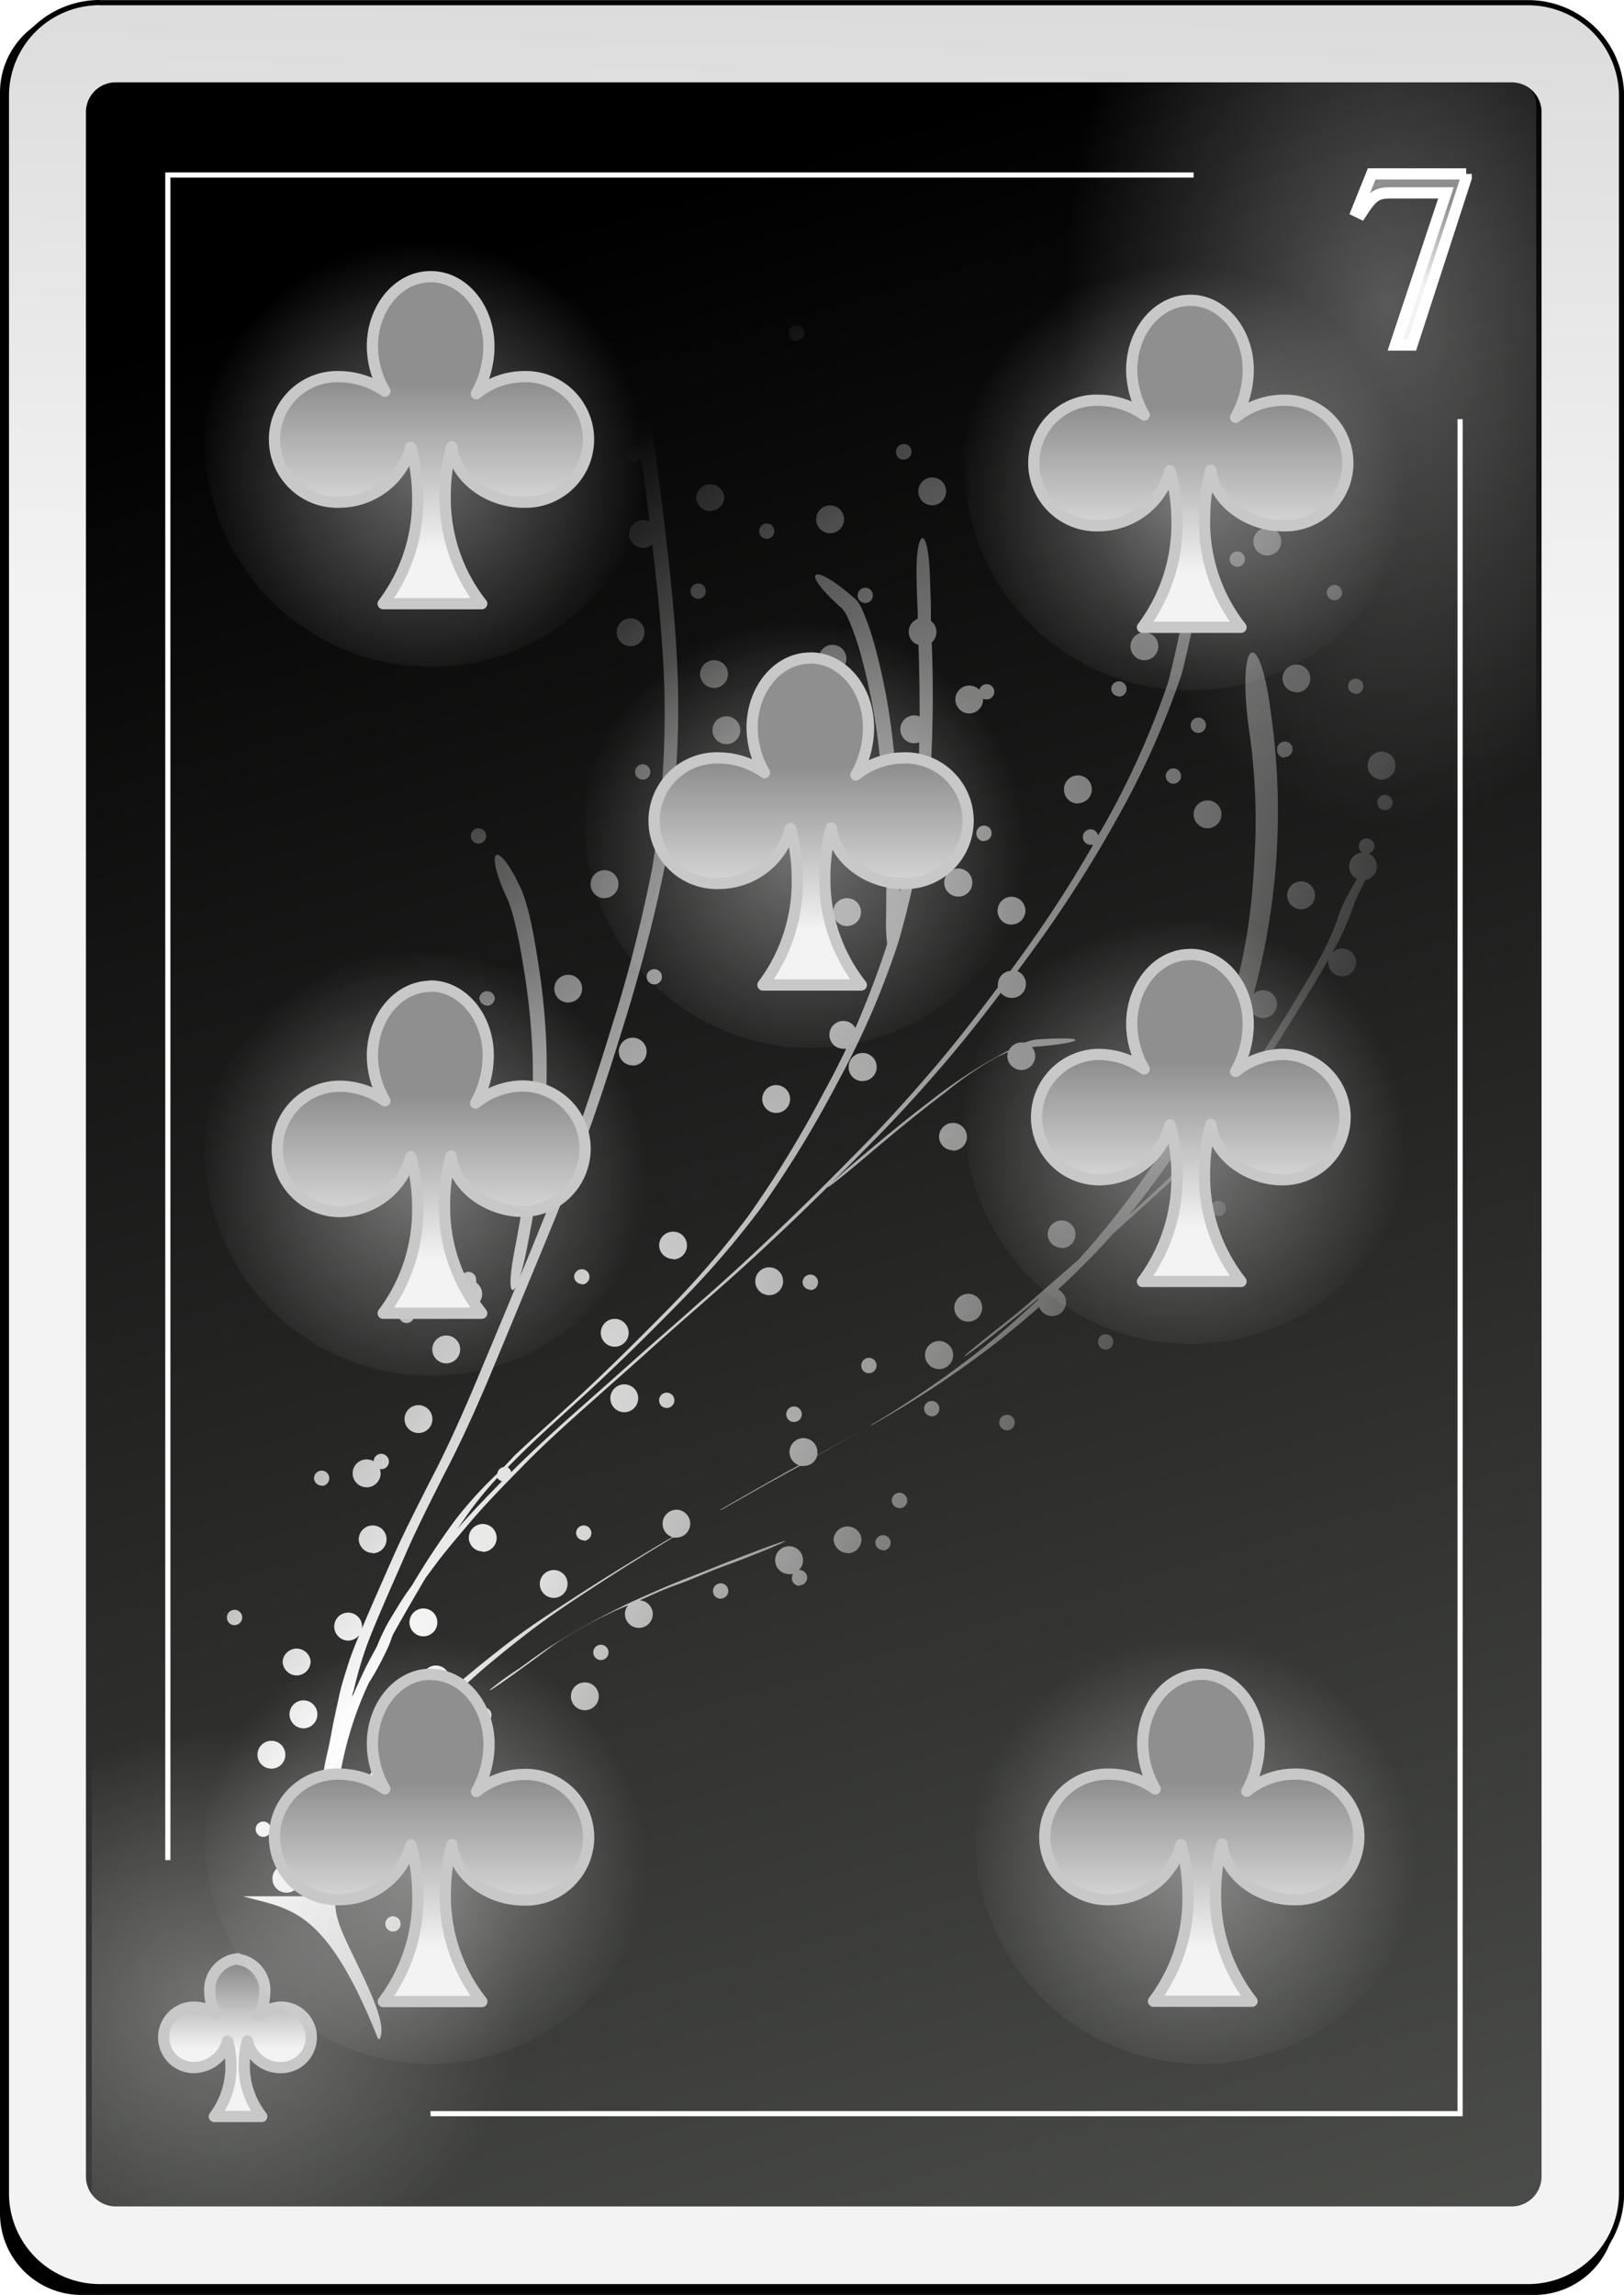<svg id="Capa_1" data-name="Capa 1" xmlns="http://www.w3.org/2000/svg" xmlns:xlink="http://www.w3.org/1999/xlink" viewBox="0 0 144.56 204.29"><defs><style>.cls-1{filter:url(#h);}.cls-2,.cls-3,.cls-4{fill-rule:evenodd;}.cls-3{stroke:#000;fill:url(#Degradado_sin_nombre_195);}.cls-3,.cls-7{stroke-miterlimit:1.85;stroke-width:0.46px;}.cls-4{fill:url(#Degradado_sin_nombre_196);}.cls-10,.cls-12,.cls-14,.cls-16,.cls-18,.cls-20,.cls-22,.cls-5,.cls-6{isolation:isolate;}.cls-5{opacity:0.31;fill:url(#Degradado_sin_nombre_197);}.cls-6{opacity:0.32;fill:url(#Degradado_sin_nombre_198);}.cls-7{fill:none;}.cls-24,.cls-7{stroke:#fff;}.cls-11,.cls-13,.cls-15,.cls-17,.cls-19,.cls-21,.cls-23,.cls-8{stroke:#c8c8c8;stroke-linejoin:round;}.cls-8{fill:url(#Degradado_sin_nombre_199);}.cls-9{fill:url(#Degradado_sin_nombre_200);}.cls-10,.cls-12,.cls-14,.cls-16,.cls-18,.cls-20,.cls-22{opacity:0.4;}.cls-10{fill:url(#Degradado_sin_nombre_201);}.cls-11{fill:url(#Degradado_sin_nombre_202);}.cls-12{fill:url(#Degradado_sin_nombre_203);}.cls-13{fill:url(#Degradado_sin_nombre_204);}.cls-14{fill:url(#Degradado_sin_nombre_205);}.cls-15{fill:url(#Degradado_sin_nombre_206);}.cls-16{fill:url(#Degradado_sin_nombre_207);}.cls-17{fill:url(#Degradado_sin_nombre_208);}.cls-18{fill:url(#Degradado_sin_nombre_209);}.cls-19{fill:url(#Degradado_sin_nombre_210);}.cls-20{fill:url(#Degradado_sin_nombre_211);}.cls-21{fill:url(#Degradado_sin_nombre_212);}.cls-22{fill:url(#Degradado_sin_nombre_213);}.cls-23{fill:url(#Degradado_sin_nombre_214);}.cls-24{stroke-miterlimit:8.2;fill:url(#Degradado_sin_nombre_215);}</style><filter id="h" name="h"><feGaussianBlur stdDeviation="3.76"/></filter><linearGradient id="Degradado_sin_nombre_195" x1="115.23" y1="785" x2="124.71" y2="1299.42" gradientTransform="matrix(0.46, 0, 0, -0.46, 959.37, 1070.86)" gradientUnits="userSpaceOnUse"><stop offset="0" stop-color="#f3f3f3"/><stop offset="1" stop-color="#8f8f8f"/></linearGradient><linearGradient id="Degradado_sin_nombre_196" x1="-261.92" y1="1152.18" x2="-129.66" y2="714.54" gradientTransform="matrix(0.49, 0, 0, -0.48, 1113.57, 1228.96)" gradientUnits="userSpaceOnUse"><stop offset="0"/><stop offset="1" stop-color="#555753"/></linearGradient><radialGradient id="Degradado_sin_nombre_197" cx="124.5" cy="1837.59" r="58.67" gradientTransform="matrix(-0.46, 0, 0, 0.42, 1015.89, 61.66)" gradientUnits="userSpaceOnUse"><stop offset="0" stop-color="#fff"/><stop offset="1" stop-color="#fff" stop-opacity="0"/></radialGradient><radialGradient id="Degradado_sin_nombre_198" cx="219.28" cy="733.49" r="63.15" gradientTransform="matrix(0.46, 0, 0, -0.73, 962.2, 1217.51)" xlink:href="#Degradado_sin_nombre_197"/><linearGradient id="Degradado_sin_nombre_199" x1="310.97" y1="1223.37" x2="310.97" y2="1243.82" gradientTransform="matrix(0.33, 0, 0, -0.35, 856.81, 1265.31)" xlink:href="#Degradado_sin_nombre_195"/><radialGradient id="Degradado_sin_nombre_200" cx="192.28" cy="1160.5" r="25.37" gradientTransform="matrix(1.7, 1.15, 4.4, -6.48, -4462.18, 8106.96)" xlink:href="#Degradado_sin_nombre_197"/><radialGradient id="Degradado_sin_nombre_201" cx="413.11" cy="1066.97" r="26.74" gradientTransform="matrix(0.75, 0, 0, -0.75, 667.05, 1559.63)" xlink:href="#Degradado_sin_nombre_197"/><linearGradient id="Degradado_sin_nombre_202" x1="410.34" y1="1074.56" x2="410.34" y2="1095.01" gradientTransform="matrix(0.69, 0, 0, -0.72, 693.39, 1540.58)" xlink:href="#Degradado_sin_nombre_195"/><radialGradient id="Degradado_sin_nombre_203" cx="413.11" cy="1066.97" r="26.74" gradientTransform="matrix(0.75, 0, 0, -0.75, 734.66, 1556.8)" xlink:href="#Degradado_sin_nombre_197"/><linearGradient id="Degradado_sin_nombre_204" x1="410.34" y1="1074.56" x2="410.34" y2="1095.01" gradientTransform="matrix(0.69, 0, 0, -0.72, 760.98, 1537.75)" xlink:href="#Degradado_sin_nombre_195"/><radialGradient id="Degradado_sin_nombre_205" cx="413.11" cy="1066.97" r="26.74" gradientTransform="matrix(0.75, 0, 0, -0.75, 700.86, 1530.42)" xlink:href="#Degradado_sin_nombre_197"/><linearGradient id="Degradado_sin_nombre_206" x1="410.34" y1="1074.56" x2="410.34" y2="1095.01" gradientTransform="matrix(0.69, 0, 0, -0.72, 727.19, 1511.36)" xlink:href="#Degradado_sin_nombre_195"/><radialGradient id="Degradado_sin_nombre_207" cx="413.11" cy="1066.97" r="26.74" gradientTransform="matrix(0.75, 0, 0, -0.75, 734.66, 1498.58)" xlink:href="#Degradado_sin_nombre_197"/><linearGradient id="Degradado_sin_nombre_208" x1="410.34" y1="1074.56" x2="410.34" y2="1095.01" gradientTransform="matrix(0.69, 0, 0, -0.72, 760.98, 1479.52)" xlink:href="#Degradado_sin_nombre_195"/><radialGradient id="Degradado_sin_nombre_209" cx="413.11" cy="1066.97" r="26.74" gradientTransform="matrix(0.75, 0, 0, -0.75, 735.64, 1620.88)" xlink:href="#Degradado_sin_nombre_197"/><linearGradient id="Degradado_sin_nombre_210" x1="410.34" y1="1074.56" x2="410.34" y2="1095.01" gradientTransform="matrix(0.69, 0, 0, -0.72, 761.96, 1601.82)" xlink:href="#Degradado_sin_nombre_195"/><radialGradient id="Degradado_sin_nombre_211" cx="413.11" cy="1066.97" r="26.74" gradientTransform="matrix(0.75, 0, 0, -0.75, 667.05, 1496.47)" xlink:href="#Degradado_sin_nombre_197"/><linearGradient id="Degradado_sin_nombre_212" x1="410.34" y1="1074.56" x2="410.34" y2="1095.01" gradientTransform="matrix(0.69, 0, 0, -0.72, 693.39, 1477.41)" xlink:href="#Degradado_sin_nombre_195"/><radialGradient id="Degradado_sin_nombre_213" cx="413.11" cy="1066.97" r="26.74" gradientTransform="matrix(0.75, 0, 0, -0.75, 667.05, 1620.88)" xlink:href="#Degradado_sin_nombre_197"/><linearGradient id="Degradado_sin_nombre_214" x1="410.34" y1="1074.56" x2="410.34" y2="1095.01" gradientTransform="matrix(0.69, 0, 0, -0.72, 693.39, 1601.82)" xlink:href="#Degradado_sin_nombre_195"/><linearGradient id="Degradado_sin_nombre_215" x1="570.44" y1="1254.48" x2="570.44" y2="1258.1" gradientTransform="matrix(2.05, 0, 0, -2.05, -104, 3251.95)" xlink:href="#Degradado_sin_nombre_195"/></defs><g class="cls-1"><path class="cls-2" d="M946.68,655.78H1076a7.24,7.24,0,0,1,7.24,7.25h0V851.8a7.25,7.25,0,0,1-7.24,7.25H946.68a7.26,7.26,0,0,1-7.25-7.25h0V663a7.25,7.25,0,0,1,7.25-7.25" transform="translate(-939.43 -654.76)"/></g><path class="cls-3" d="M948.3,655h127.16a8.31,8.31,0,0,1,8.31,8.31h0V850a8.31,8.31,0,0,1-8.31,8.31H948.3A8.31,8.31,0,0,1,940,850h0V663.3a8.31,8.31,0,0,1,8.3-8.31h0" transform="translate(-939.43 -654.76)"/><path class="cls-4" d="M949.73,662.09H1074a2.65,2.65,0,0,1,2.65,2.65V848.51a2.66,2.66,0,0,1-2.65,2.66H949.73a2.66,2.66,0,0,1-2.65-2.66V664.74a2.65,2.65,0,0,1,2.65-2.65" transform="translate(-939.43 -654.76)"/><path class="cls-5" d="M1002,851.25h-54.4V801.5H1002Z" transform="translate(-939.43 -654.76)"/><path class="cls-6" d="M1019.74,662h54.32a2.12,2.12,0,0,1,2.12,2.12v88.54a2.12,2.12,0,0,1-2.12,2.12h-54.32a2.12,2.12,0,0,1-2.12-2.12V664.12a2.12,2.12,0,0,1,2.12-2.12" transform="translate(-939.43 -654.76)"/><path class="cls-7" d="M977.75,842.91h91.65V692.07m-23.72-21.73H954.37v150" transform="translate(-939.43 -654.76)"/><path class="cls-8" d="M960.6,829.12a2.77,2.77,0,0,0-2.49,3,4,4,0,0,0,.53,1.94,3.38,3.38,0,0,0-1.95-.63,2.69,2.69,0,1,0,0,5.38,3.18,3.18,0,0,0,3-2.36,8.08,8.08,0,0,1,.3,2.18,7.36,7.36,0,0,1-1.48,4.53h4.22a7.3,7.3,0,0,1-1.56-4.64,7.87,7.87,0,0,1,.28-2.09,3,3,0,0,0,3,2.38,2.69,2.69,0,1,0,0-5.38,3.28,3.28,0,0,0-2,.73,4.14,4.14,0,0,0,.54-2,2.77,2.77,0,0,0-2.48-3Z" transform="translate(-939.43 -654.76)"/><path class="cls-9" d="M973.21,836.28c1.08-1.85-3.22-8.39-3.77-10.87a4.25,4.25,0,0,1-.12-.62,9.65,9.65,0,0,1-.09-1.07,10.68,10.68,0,0,1,.26-1.86.68.68,0,0,0,.63-.68.67.67,0,0,0-.29-.56c.14-.47.29-.94.43-1.41a19.53,19.53,0,0,1,1.23-3,39.29,39.29,0,0,1,2.24-3.6c.24-.37.5-.74.76-1.1l.22,0a1.24,1.24,0,0,0,1.25-1.24,1.23,1.23,0,0,0-.12-.5l.93-1.1a59.59,59.59,0,0,1,4.37-4.19c1.66-1.52,3.42-2.92,5.19-4.3,2.11-1.64,4.35-3.1,6.58-4.55s4.26-2.69,6.42-4a1.45,1.45,0,0,0,.3,0,1.24,1.24,0,0,0,0-2.48,1.25,1.25,0,0,0-.35,2.44l-.6.34c-2.63,1.57-5.24,3.17-7.81,4.83-2.24,1.46-4.5,2.92-6.61,4.56-1.77,1.39-3.53,2.8-5.19,4.32-1.27,1.15-2.55,2.29-3.74,3.52a1.28,1.28,0,0,0-.62-.17,1.25,1.25,0,0,0-1,2,29.71,29.71,0,0,0-2.08,2.79,39.29,39.29,0,0,0-2.24,3.6l-.29.63c.06-1.26.22-2.5.38-3.74a32.5,32.5,0,0,1,1.07-5.17,31,31,0,0,1,1.7-4.51,26.38,26.38,0,0,0,1.78-3.33c.11-.25.2-.52.29-.77l.07-.19c.89-1.61,1.81-3.18,2.74-4.77a2.75,2.75,0,0,0,.17-.29l1.06-1.43c1-1.31,2.09-2.57,3.16-3.83,1.38-1.6,2.87-3.11,4.35-4.62,1.66-1.72,3.43-3.32,5.2-4.92l5.74-5.1c2-1.83,4.07-3.61,6.11-5.41,2.3-2,4.53-4.07,6.74-6.17,1.17-1.12,2.33-2.24,3.48-3.38-.24.3,1.11-.73,3.45-2.72s4.56-3.82,6.94-5.62a32.65,32.65,0,0,1,4.65-3.19l1-.45a1.11,1.11,0,0,0-.08.36,1.26,1.26,0,0,0,1.25,1.25,1.24,1.24,0,0,0,1.23-1.25,1.25,1.25,0,0,0-.3-.8c4.58-.33,5.52-1,.56-.68a3.92,3.92,0,0,0-1.17.28,1.12,1.12,0,0,0-.32,0,1.23,1.23,0,0,0-1.1.68,45.11,45.11,0,0,0-7,4.52c-2.36,1.8-4.65,3.7-6.91,5.62-.93.8-1.55,1.37-1.91,1.7,1.18-1.17,2.36-2.35,3.52-3.54,2.56-2.57,5-5.29,7.33-8.05,1.46-1.75,2.86-3.54,4.23-5.35a1.27,1.27,0,0,0,1,.45,1.24,1.24,0,0,0,.49-2.38c.62-.83,1.22-1.66,1.83-2.5a113,113,0,0,0,7.08-11.17,74.53,74.53,0,0,0,5.71-12.78,114,114,0,0,0,2.31-11.89c.76-4.78-.43-4.08-1.19.7a111.53,111.53,0,0,1-2.31,11.87,74.57,74.57,0,0,1-5.72,12.78c-.17.3-.36.6-.54.91a.68.68,0,0,0-.66-.55.69.69,0,0,0,0,1.38.59.59,0,0,0,.23,0,109.47,109.47,0,0,1-6.11,9.49l-1.25,1.73a1.23,1.23,0,0,0-1.12,1.21,1.9,1.9,0,0,0,0,.25c-1.67,2.24-3.38,4.45-5.17,6.59-2.35,2.77-4.77,5.48-7.33,8.06-2.41,2.45-4.85,4.89-7.35,7.26-2.21,2.1-4.44,4.17-6.75,6.17-2,1.8-4.09,3.58-6.11,5.4l-5.76,5.11c-1.64,1.49-3.29,3-4.85,4.57a.68.68,0,0,0-.32-.42c.61-.62,1.23-1.24,1.86-1.85,2-1.93,4.17-3.81,6.23-5.74,2.42-2.28,4.79-4.62,7.12-7a80.92,80.92,0,0,0,7.41-8.6,97.43,97.43,0,0,0,6.74-11.06,73.66,73.66,0,0,0,5.43-12.54,85,85,0,0,0,2.8-14.31,118,118,0,0,0,.16-12.33,1.27,1.27,0,0,0,.42-.93,1.25,1.25,0,0,0-.5-1c0-.5,0-1,0-1.52l-.09-2.56c-.17-4.8-1.35-4.12-1.17.68,0,.85.05,1.71.09,2.56,0,.23,0,.45,0,.67a1.24,1.24,0,0,0-.8,1.16,1.21,1.21,0,0,0,.87,1.16c.06,2.12.11,4.25.1,6.37a1.29,1.29,0,0,0-.48-.1,1.24,1.24,0,1,0,0,2.48,1.28,1.28,0,0,0,.44-.09c0,1.37-.1,2.75-.21,4.12-.38,3.09-.86,6.19-1.52,9.24,0-1.45.05-2.92,0-4.37-.11-3.46-.32-6.91-.77-10.34a54.94,54.94,0,0,0-1.39-7,23.6,23.6,0,0,0-1.16-3.41,3.51,3.51,0,0,0-.55-.91c-3.91-3.51-5.22-2.71-1.28.75a3.51,3.51,0,0,1,.55.88,24.11,24.11,0,0,1,1.18,3.41,56.69,56.69,0,0,1,1.42,7,102.11,102.11,0,0,1,.79,10.34c.06,1.92,0,3.84,0,5.76a15.36,15.36,0,0,0,.09,2.49l-.15.48q-1.18,3.54-2.68,7a1.22,1.22,0,0,0-1.07-.63,1.24,1.24,0,0,0,0,2.48l.25,0c-.61,1.27-1.24,2.52-1.93,3.76a97.77,97.77,0,0,1-6.75,11.08,80.91,80.91,0,0,1-7.42,8.59c-2.34,2.37-4.7,4.72-7.13,7-2.06,1.93-4.19,3.8-6.25,5.74l-1,1.06a.67.67,0,0,0-.57.58A36.44,36.44,0,0,0,980,790a68.63,68.63,0,0,0-3.91,5.91c-.45.61-.87,1.23-1.26,1.88s-.85,1.34-1.19,2.06a14.55,14.55,0,0,0-.65,1.45.06.06,0,0,0,0,0c-.34.62-.68,1.25-1,1.88-.41.86-.81,1.73-1.19,2.6,0-.15,0-.29.09-.44a36.2,36.2,0,0,1,1-3.56c.49-1.41,1.07-2.76,1.66-4.13.71-1.67,1.46-3.32,2.18-5,1-2.24,2.12-4.43,3.22-6.62,1.41-2.68,2.65-5.43,3.84-8.21,1.42-3.39,2.82-6.79,4.23-10.19s2.9-7,4.23-10.56a.69.69,0,0,0,.52-.67.62.62,0,0,0-.13-.4c1.35-3.73,2.54-7.5,3.7-11.29,1.33-4.4,2.48-8.85,3.37-13.36a86.89,86.89,0,0,0,1.06-15.87c-.16-5.4-.79-10.76-1.45-16.12-.4-3.23-.89-6.44-1.39-9.65a11,11,0,0,0-.72-2.86,1,1,0,0,0,.39.08,1.26,1.26,0,0,0,1.25-1.25,1.25,1.25,0,0,0-1.25-1.23,1.24,1.24,0,0,0-.9,2.08c-.24.34-.3,1.66,0,3.86.23,1.42.45,2.85.66,4.27a.74.74,0,0,0-.48-.17.68.68,0,1,0,0,1.36.71.71,0,0,0,.61-.36c.22,1.51.43,3,.62,4.55l.14,1.16a1.2,1.2,0,0,0-.56-.15,1.26,1.26,0,0,0-1.25,1.25,1.24,1.24,0,0,0,2.05.93c.51,4.29.95,8.61,1.08,12.94a86.86,86.86,0,0,1-1.08,15.86c-.9,4.51-2,9-3.38,13.38-1.07,3.49-2.18,7-3.4,10.4a.67.67,0,0,0-.34.59.7.7,0,0,0,0,.25l-.27.71c-1.38,3.68-2.83,7.35-4.37,11q-2.11,5.1-4.25,10.18c-1.19,2.79-2.44,5.55-3.85,8.23-1.11,2.2-2.23,4.38-3.23,6.63-.73,1.66-1.47,3.33-2.19,5-.58,1.37-1.18,2.73-1.67,4.13-.37,1.18-.77,2.36-1,3.57-.22,1-.45,2-.63,3.06-.09.44-.17.89-.27,1.33-.53,2.18-.58,3.28-.38,3.45-.06.36-.11.74-.14,1.11a35.86,35.86,0,0,0-.42,4.38c0,.67,0,1.35,0,2a15.5,15.5,0,0,0-.42,1.52l-.12.61h-6.09c4.09,1.18,7.29.83,12,12.66Zm1.2-9.58a.68.68,0,1,0-.68-.68A.68.68,0,0,0,974.41,826.7Zm-9.49-3.46a1.25,1.25,0,1,0-1.24-1.25A1.25,1.25,0,0,0,964.92,823.24Zm6.69-1.49a1.24,1.24,0,1,0,0-2.48,1.24,1.24,0,0,0,0,2.48Zm-8.74-3.48a.68.68,0,1,0-.68-.68A.67.67,0,0,0,962.87,818.27Zm3.1-1.12a.68.68,0,1,0,0-1.36.68.68,0,1,0,0,1.36Zm11.71-1.47a1.26,1.26,0,0,0,1.25-1.25,1.24,1.24,0,1,0-1.25,1.25Zm2.91-2.12a.68.68,0,1,0-.68-.68A.67.67,0,0,0,980.59,813.56Zm-17-1.36a1.24,1.24,0,1,0-1.24-1.23A1.24,1.24,0,0,0,963.55,812.2Zm2.86-3.59a1.25,1.25,0,0,0,1.23-1.25,1.24,1.24,0,0,0-2.48,0A1.26,1.26,0,0,0,966.41,808.61Zm16.05-.5a.68.68,0,1,0,0-1.36.68.68,0,1,0,0,1.36Zm9-1.11a1.24,1.24,0,1,0-1.25-1.25A1.25,1.25,0,0,0,991.45,807Zm-13.26-1.5a1.22,1.22,0,0,0,1.23-1.23,1.24,1.24,0,1,0-1.23,1.23Zm4.85-.3c.06,0,1.46-.94,3.74-2.62,1-.72,1.92-1.47,3-2.1a43.79,43.79,0,0,1,4.52-2.41l1-.42a1.21,1.21,0,0,0-.29.78,1.24,1.24,0,1,0,2.48,0,1.23,1.23,0,0,0-1.17-1.21c1.08-.48,2.17-1,3.27-1.38s2.48-1,3.73-1.48l1.59-.59c4.89-1.87,6.16-2.61,1.27-.74l-1.6.61c-1.26.48-2.48,1-3.73,1.48-1.78.68-3.52,1.46-5.26,2.24a68,68,0,0,0-7,3.83c-1,.63-2,1.38-3,2.1A30.22,30.22,0,0,0,983,805.2Zm-17.25-1.3a1.25,1.25,0,0,0,1.24-1.25,1.25,1.25,0,0,0-2.49,0A1.26,1.26,0,0,0,965.79,803.9Zm27.08-1.37a.68.68,0,1,0-.68-.68A.68.68,0,0,0,992.87,802.53Zm-22.49-1.73a1.25,1.25,0,0,0,1.23-1.25,1.24,1.24,0,0,0-2.48,0A1.26,1.26,0,0,0,970.38,800.8Zm6.69-.38a1.24,1.24,0,0,0,0-2.48,1.24,1.24,0,1,0,0,2.48Zm-16.81-1a.68.68,0,1,0-.68-.68A.68.68,0,0,0,960.26,799.43Zm43.27-2.36a.68.68,0,1,0-.68-.68A.67.67,0,0,0,1003.53,797.07ZM988.72,797a1.24,1.24,0,0,0,1.23-1.25,1.22,1.22,0,0,0-1.23-1.23,1.24,1.24,0,0,0-1.24,1.23A1.25,1.25,0,0,0,988.72,797Zm21.88-1.12a.68.68,0,1,0,0-1.36h-.06a1.22,1.22,0,0,0,.37-.87,1.24,1.24,0,1,0-1.24,1.23,1.29,1.29,0,0,0,.35,0,.72.72,0,0,0-.1.36.67.67,0,0,0,.68.68Zm4.28-2.85a1.25,1.25,0,0,0,1.24-1.25,1.25,1.25,0,0,0-2.49,0A1.26,1.26,0,0,0,1014.88,793Zm-42.27,0a1.25,1.25,0,0,0,1.23-1.25,1.23,1.23,0,0,0-1.23-1.23,1.25,1.25,0,0,0-1.25,1.23A1.26,1.26,0,0,0,972.61,793Zm9.78-.13a1.24,1.24,0,1,0-1.23-1.24A1.23,1.23,0,0,0,982.39,792.86Zm35.64-.12a.68.68,0,1,0-.68-.68A.68.68,0,0,0,1018,792.74Zm-26.64-.87a.68.68,0,1,0-.68-.68A.68.68,0,0,0,991.39,791.87ZM980,791.06l1.23-1.75a32.14,32.14,0,0,1,2.47-3,.65.65,0,0,0,.42.3c-1.33,1.36-2.66,2.72-3.9,4.16l-.22.26Zm23.58-1.87,4-2.26c1-.56,2-1.11,3.06-1.68a1.29,1.29,0,0,0,.35,0,1.21,1.21,0,0,0,1.18-.91l4.26-2.43-4.24,2.39a1.27,1.27,0,0,0,0-.28,1.24,1.24,0,1,0-1.64,1.17l-1,.54q-3,1.69-6,3.42Zm15.91-.17a.69.69,0,1,0-.68-.68A.69.69,0,0,0,1019.53,789Zm-47.43-1.86a1.25,1.25,0,0,0,1.25-1.24,1.17,1.17,0,0,0-.07-.38h.13a.68.68,0,0,0,.68-.68.7.7,0,0,0-.68-.69.68.68,0,0,0-.68.66,1.34,1.34,0,0,0-.63-.16,1.24,1.24,0,0,0,0,2.48Zm-4-.13a.68.68,0,1,0-.68-.68A.68.68,0,0,0,968.07,787Zm8.63-4.71a1.23,1.23,0,0,0,1.23-1.23,1.24,1.24,0,1,0-1.23,1.23Zm52.38-.24a.69.69,0,1,0-.69-.69A.69.69,0,0,0,1029.08,782.08Zm-12.1-.42,1.85-1.08a87.94,87.94,0,0,0,8.91-6q2.17-1.67,4.2-3.48a1.23,1.23,0,0,0,1.16.81,1.22,1.22,0,0,0,1.23-1.23,1.23,1.23,0,0,0-.71-1.13c1-.92,1.94-1.85,2.89-2.81.69-.7,1.35-1.42,2-2.16l.1-.08c2-1.81,4-3.59,5.94-5.44l.09-.1a1.24,1.24,0,1,0,1.37-1.4,26.18,26.18,0,0,0,3.09-3.8c1.17-1.72,2.33-3.45,3.45-5.2s2.22-3.5,3.29-5.28c.62-1,1.24-2,1.84-3.1a1,1,0,0,0,0,.25,1.24,1.24,0,0,0,1.23,1.24,1.25,1.25,0,0,0,1.25-1.24,1.24,1.24,0,0,0-1.25-1.23,1.25,1.25,0,0,0-.86.34l.5-.91a25.55,25.55,0,0,0,1.27-2.94,10.35,10.35,0,0,1,.44-1.14c.29-.57.52-1,.71-1.45a1.24,1.24,0,0,0,.29-2.36.68.68,0,0,0-.18-1.34.68.68,0,0,0-.37,1.25,1.25,1.25,0,0,0-1.18,1.23,1.27,1.27,0,0,0,.7,1.12c-.37.61-.78,1.34-1.25,2.28a12.27,12.27,0,0,0-.43,1.15,24.39,24.39,0,0,1-1.26,2.93c-.82,1.58-1.75,3.12-2.67,4.65-1.07,1.77-2.18,3.52-3.29,5.27s-2.28,3.48-3.45,5.2a23.82,23.82,0,0,1-2.53,3.21,1.23,1.23,0,0,0-.61.66l-1.39,1.42q-1.68,1.59-3.39,3.13c1.59-1.95,3.06-4,4.49-6.07a51.1,51.1,0,0,0,6-11.79c.08-.21.14-.43.21-.64a1.24,1.24,0,1,0,.37-1.16,62,62,0,0,0,1.54-25c-1-7.9-3-6.79-2,1.11a56.61,56.61,0,0,1,.48,12.74,52.78,52.78,0,0,1-2.62,14,51.27,51.27,0,0,1-6,11.81,76,76,0,0,1-7,9c-1.47,1.3-3,2.6-4.44,3.88-1.07.95-2.21,1.82-3.33,2.71-3.91,3.13-2.68,2.42,1.23-.71,1-.81,2.05-1.6,3-2.45a.22.22,0,0,0,0,.08c-2,1.85-4,3.64-6.16,5.28a88.92,88.92,0,0,1-8.75,5.92Zm-6.87-.32a.69.69,0,1,0-.68-.68A.68.68,0,0,0,1010.11,781.34Zm12.4-.51a.7.7,0,0,0,.55-.68.68.68,0,1,0-.68.68ZM995,780.47a1.24,1.24,0,1,0,0-2.48,1.24,1.24,0,0,0,0,2.48Zm3.78-.38a.68.68,0,1,0-.68-.68A.67.67,0,0,0,998.82,780.09Zm18-3.1a.68.68,0,1,0-.68-.68A.67.67,0,0,0,1016.8,777Zm6.13-.36a1.25,1.25,0,1,0,0-2.49,1.25,1.25,0,0,0,0,2.49Zm-43.76-.51a1.24,1.24,0,1,0-1.24-1.23A1.24,1.24,0,0,0,979.17,776.12Zm58.7-1.23a.68.68,0,1,0-.68-.68A.68.68,0,0,0,1037.87,774.89Zm-43.7-.25a1.24,1.24,0,1,0,0-2.48,1.24,1.24,0,0,0,0,2.48Zm-18.53-2.11a.68.68,0,0,0,0-1.36.68.68,0,0,0,0,1.36Zm50-.12a1.24,1.24,0,1,0,0-2.48,1.24,1.24,0,1,0,0,2.48Zm-44.5-1.24a1.23,1.23,0,0,0,1.23-1.24,1.26,1.26,0,0,0-.54-1,.59.59,0,0,0,0-.27.68.68,0,0,0-1.36,0,.54.54,0,0,0,0,.22,1.23,1.23,0,0,0,.58,2.32Zm26.78-1.12a1.24,1.24,0,0,0,0-2.48,1.24,1.24,0,1,0,0,2.48Zm-22.84-.45c.29,0,.85-1.43,1.33-4s1-5.2,1.25-7.83a72.17,72.17,0,0,0,.43-9.75,61,61,0,0,0-.69-7.27c-.26-1.63-.5-3.25-.91-4.84a16.39,16.39,0,0,0-.58-1.84c-2.15-4.78-3.51-4-1.28.74a12.84,12.84,0,0,1,.58,1.82c.42,1.59.68,3.22.94,4.84a60.89,60.89,0,0,1,.71,7.26,73.74,73.74,0,0,1-.4,9.74c-.29,2.62-.76,5.23-1.25,7.82-.42,2.26-.38,3.31-.13,3.29Zm26.49,0a.69.69,0,1,0-.68-.68A.69.69,0,0,0,1011.59,769.56Zm-20.33-.5a.68.68,0,1,0-.68-.68A.68.68,0,0,0,991.26,769.06Zm8.13-2.23a1.24,1.24,0,0,0,1.23-1.24,1.22,1.22,0,0,0-1.23-1.23,1.23,1.23,0,0,0-1.25,1.23A1.25,1.25,0,0,0,999.39,766.83Zm34.58-1a1.22,1.22,0,0,0,1.23-1.23,1.23,1.23,0,0,0-1.23-1.24,1.25,1.25,0,0,0-1.24,1.24A1.23,1.23,0,0,0,1034,765.83Zm13.94-2.85a.68.68,0,1,0-.68-.68A.68.68,0,0,0,1047.91,763Zm-23.62-5.83a1.23,1.23,0,0,0,1.25-1.23,1.24,1.24,0,1,0-2.48,0A1.22,1.22,0,0,0,1024.29,757.15Zm13.2-2a.68.68,0,1,0,0-1.36.68.68,0,1,0,0,1.36Zm-60.3-.86a1.25,1.25,0,0,0,0-2.49,1.25,1.25,0,0,0,0,2.49Zm31.37-.5a1.24,1.24,0,0,0,0-2.48,1.24,1.24,0,1,0,0,2.48Zm47.78-1.48a.68.68,0,1,0,0-1.36.68.68,0,1,0,0,1.36Zm-1.55-1a1.24,1.24,0,1,0-1.24-1.23A1.24,1.24,0,0,0,1054.79,751.33Zm-38.55-.36a1.25,1.25,0,1,0-1.23-1.25A1.23,1.23,0,0,0,1016.24,751Zm-20.46-1.38a1.24,1.24,0,1,0-1.23-1.23A1.22,1.22,0,0,0,995.78,749.59Zm-12.95-5.32a.7.7,0,0,0,.68-.69.69.69,0,0,0-1.37,0A.7.7,0,0,0,982.83,744.27ZM990,744a1.24,1.24,0,0,0,1.25-1.23,1.24,1.24,0,1,0-2.48,0A1.23,1.23,0,0,0,990,744Zm54.67-.36a1.24,1.24,0,1,0,0-2.48,1.24,1.24,0,0,0,0,2.48Zm-47-1.25a.68.68,0,1,0,0-1.36.68.68,0,1,0,0,1.36Zm17.17-5.2a1.24,1.24,0,1,0-1.25-1.24A1.25,1.25,0,0,0,1014.76,737.2Zm14.62-.13a1.25,1.25,0,0,0,1.25-1.23,1.26,1.26,0,0,0-1.25-1.25,1.25,1.25,0,0,0-1.23,1.25A1.23,1.23,0,0,0,1029.38,737.07Zm25.79-1.36a1.24,1.24,0,0,0,0-2.48,1.24,1.24,0,1,0,0,2.48Zm-62-1a1.24,1.24,0,0,0,1.23-1.24,1.24,1.24,0,0,0-2.48,0A1.25,1.25,0,0,0,993.19,734.72Zm31.48-.13a1.23,1.23,0,0,0,1.25-1.23,1.25,1.25,0,1,0-1.25,1.23Zm-24.85-2.72a.68.68,0,1,0,0-1.36.68.68,0,1,0,0,1.36Zm-17.86-2a.68.68,0,1,0,0-1.36.68.68,0,1,0,0,1.36Zm45-.24a.68.68,0,1,0-.68-.68A.68.68,0,0,0,1027,729.64Zm19.89-1.12a1.25,1.25,0,0,0,1.25-1.24,1.24,1.24,0,1,0-1.25,1.24ZM1014,728a.68.68,0,1,0-.68-.68A.67.67,0,0,0,1014,728Zm48.71-1.12a.68.68,0,0,0,0-1.36.68.68,0,1,0,0,1.36Zm-47.16-.24a1.25,1.25,0,1,0-1.25-1.25A1.24,1.24,0,0,0,1015.5,726.67Zm19.83-.38a1.24,1.24,0,1,0-1.24-1.24A1.24,1.24,0,0,0,1035.33,726.29Zm8.5-1.74a.68.68,0,0,0,0-1.36.68.68,0,1,0,0,1.36Zm18.53-.37a1.24,1.24,0,0,0,0-2.48,1.24,1.24,0,1,0,0,2.48Zm-65.62,0a.7.7,0,0,0,.53-.69.68.68,0,1,0-.68.69Zm57-2a.69.69,0,1,0-.68-.69A.69.69,0,0,0,1053.74,722.21ZM1004.1,721a1.24,1.24,0,1,0-1.25-1.25A1.24,1.24,0,0,0,1004.1,721Zm42-1a.68.68,0,0,0,.68-.68.68.68,0,1,0-1.36,0A.67.67,0,0,0,1046.06,720Zm-20.4-1.73a1.25,1.25,0,0,0,1.24-1.25s0,0,0-.07a.66.66,0,0,0,.32.07.68.68,0,1,0-.66-.86,1.24,1.24,0,0,0-2.13.86,1.25,1.25,0,0,0,1.24,1.25Zm13.33-1.5a.68.68,0,1,0-.68-.68A.68.68,0,0,0,1039,716.74Zm21.08-.24a.68.68,0,0,0,.68-.68.68.68,0,1,0-1.36,0A.68.68,0,0,0,1060.07,716.5Zm-5.28-.13a1.24,1.24,0,1,0-1.24-1.24A1.24,1.24,0,0,0,1054.79,716.37ZM1003,716a1.24,1.24,0,0,0,1.23-1.24,1.22,1.22,0,0,0-1.23-1.23,1.24,1.24,0,0,0-1.25,1.23A1.25,1.25,0,0,0,1003,716Zm10.53-1.36a1.24,1.24,0,1,0,0-2.48,1.22,1.22,0,0,0-1.15.82.64.64,0,0,0-.21.47.69.69,0,0,0,.31.57,1.23,1.23,0,0,0,1,.62Zm27.77-1.11a1.25,1.25,0,0,0,1.24-1.25,1.24,1.24,0,1,0-1.24,1.25Zm-45.75-1.25a1.24,1.24,0,1,0-1.23-1.23A1.24,1.24,0,0,0,995.53,712.28Zm20.9-3.84a.68.68,0,1,0-.68-.68A.68.68,0,0,0,1016.43,708.44Zm41.77-.25a.68.68,0,1,0-.68-.68A.67.67,0,0,0,1058.2,708.19Zm-56.65-.13a.68.68,0,1,0-.68-.68A.68.68,0,0,0,1001.55,708.06Zm48-2.85a.68.68,0,1,0-.68-.68A.68.68,0,0,0,1049.52,705.21Zm2.67-1a1.25,1.25,0,0,0,1.24-1.24,1.24,1.24,0,1,0-1.24,1.24Zm-44.56-1.49a.68.68,0,1,0,0-1.36.68.68,0,1,0,0,1.36Zm5.64-.49a1.24,1.24,0,0,0,0-2.48,1.24,1.24,0,1,0,0,2.48Zm-10.67-2a1.23,1.23,0,0,0,1.25-1.23,1.25,1.25,0,0,0-2.49,0A1.23,1.23,0,0,0,1002.6,700.25Zm35.76-.36a.69.69,0,0,0,.68-.69.68.68,0,1,0-1.36,0A.7.7,0,0,0,1038.36,699.89Zm-16-.13a1.24,1.24,0,1,0,0-2.48,1.24,1.24,0,0,0,0,2.48Zm21.39-1.24a.69.69,0,1,0-.69-.69A.69.69,0,0,0,1043.7,698.52Zm-23.93-2.84a.69.69,0,1,0-.68-.69A.68.68,0,0,0,1019.77,695.68Zm-26.58-.38a1.24,1.24,0,1,0-1.25-1.25A1.24,1.24,0,0,0,993.19,695.3Zm46.67-3a.68.68,0,1,0-.69-.68A.69.69,0,0,0,1039.86,692.33Zm4.4-.87a1.24,1.24,0,0,0,0-2.48,1.24,1.24,0,1,0,0,2.48Zm-52.76-1.87a.68.68,0,1,0-.68-.68A.68.68,0,0,0,991.5,689.59Zm52.82-2.59a.69.69,0,1,0-.68-.68A.69.69,0,0,0,1044.32,687Zm-34.09-1.87a.68.68,0,1,0-.69-.68A.69.69,0,0,0,1010.23,685.13Zm-17.48-3.35a.68.68,0,1,0-.68-.68A.67.67,0,0,0,992.75,681.78Zm3.46-2.48a.68.68,0,1,0-.68-.68A.68.68,0,0,0,996.21,679.3Z" transform="translate(-939.43 -654.76)"/><path class="cls-10" d="M997.88,757.11A20.11,20.11,0,1,1,977.77,737a20.11,20.11,0,0,1,20.11,20.11Z" transform="translate(-939.43 -654.76)"/><path class="cls-11" d="M977.75,742.56c-2.85,0-5.17,2.77-5.17,6.19a8.08,8.08,0,0,0,1.11,4,7.09,7.09,0,0,0-4-1.3,5.58,5.58,0,1,0,0,11.16,6.59,6.59,0,0,0,6.3-4.89,16.62,16.62,0,0,1,.62,4.52,15.25,15.25,0,0,1-3.07,9.42h8.77A15.17,15.17,0,0,1,979,762a16.54,16.54,0,0,1,.58-4.34c.31,2.83,3.35,4.93,6.35,4.93a5.58,5.58,0,1,0,0-11.16,6.77,6.77,0,0,0-4.16,1.52,8.67,8.67,0,0,0,1.12-4.23c0-3.42-2.31-6.19-5.16-6.19Z" transform="translate(-939.43 -654.76)"/><path class="cls-12" d="M1065.49,754.28a20.11,20.11,0,1,1-20.11-20.11,20.11,20.11,0,0,1,20.11,20.11Z" transform="translate(-939.43 -654.76)"/><path class="cls-13" d="M1045.34,739.73c-2.85,0-5.17,2.77-5.17,6.19a8.08,8.08,0,0,0,1.11,4,7.09,7.09,0,0,0-4-1.3,5.58,5.58,0,1,0,0,11.16,6.59,6.59,0,0,0,6.3-4.89,16.62,16.62,0,0,1,.62,4.52,15.32,15.32,0,0,1-3.07,9.42h8.77a15.17,15.17,0,0,1-3.25-9.64,17,17,0,0,1,.57-4.34c.32,2.83,3.36,4.93,6.36,4.93a5.58,5.58,0,1,0,0-11.16,6.77,6.77,0,0,0-4.16,1.52,8.67,8.67,0,0,0,1.12-4.23c0-3.42-2.31-6.19-5.16-6.19Z" transform="translate(-939.43 -654.76)"/><path class="cls-14" d="M1031.7,727.9a20.12,20.12,0,1,1-20.11-20.11,20.12,20.12,0,0,1,20.11,20.11Z" transform="translate(-939.43 -654.76)"/><path class="cls-15" d="M1011.54,713.34c-2.85,0-5.16,2.77-5.16,6.2a8.13,8.13,0,0,0,1.1,4,7.08,7.08,0,0,0-4-1.31,5.59,5.59,0,1,0,0,11.17,6.61,6.61,0,0,0,6.31-4.89,16.54,16.54,0,0,1,.61,4.51,15.27,15.27,0,0,1-3.06,9.42h8.76a15.16,15.16,0,0,1-3.25-9.63,16.62,16.62,0,0,1,.58-4.35c.32,2.84,3.36,4.94,6.35,4.94a5.59,5.59,0,1,0,0-11.17,6.79,6.79,0,0,0-4.16,1.52,8.55,8.55,0,0,0,1.12-4.22c0-3.43-2.31-6.2-5.16-6.2Z" transform="translate(-939.43 -654.76)"/><path class="cls-16" d="M1065.49,696.06A20.11,20.11,0,1,1,1045.38,676a20.11,20.11,0,0,1,20.11,20.11Z" transform="translate(-939.43 -654.76)"/><path class="cls-17" d="M1045.34,681.5c-2.85,0-5.17,2.77-5.17,6.2a8.14,8.14,0,0,0,1.11,4,7.1,7.1,0,0,0-4-1.31,5.59,5.59,0,1,0,0,11.17,6.6,6.6,0,0,0,6.3-4.89,16.54,16.54,0,0,1,.62,4.51,15.27,15.27,0,0,1-3.07,9.42h8.77a15.16,15.16,0,0,1-3.25-9.63,17,17,0,0,1,.57-4.35c.32,2.84,3.36,4.94,6.36,4.94a5.59,5.59,0,1,0,0-11.17,6.77,6.77,0,0,0-4.16,1.52,8.66,8.66,0,0,0,1.12-4.22c0-3.43-2.31-6.2-5.16-6.2Z" transform="translate(-939.43 -654.76)"/><path class="cls-18" d="M1066.47,818.36a20.11,20.11,0,1,1-20.11-20.11,20.11,20.11,0,0,1,20.11,20.11Z" transform="translate(-939.43 -654.76)"/><path class="cls-19" d="M1046.32,803.8c-2.85,0-5.17,2.78-5.17,6.2a8.08,8.08,0,0,0,1.11,4,7.08,7.08,0,0,0-4-1.31,5.59,5.59,0,1,0,0,11.17,6.6,6.6,0,0,0,6.3-4.89,16.56,16.56,0,0,1,.62,4.52,15.2,15.2,0,0,1-3.07,9.41h8.77a15.14,15.14,0,0,1-3.25-9.63,16.67,16.67,0,0,1,.58-4.35c.32,2.84,3.36,4.94,6.35,4.94a5.59,5.59,0,1,0,0-11.17,6.79,6.79,0,0,0-4.16,1.52,8.66,8.66,0,0,0,1.12-4.22c0-3.42-2.31-6.2-5.16-6.2Z" transform="translate(-939.43 -654.76)"/><path class="cls-20" d="M997.88,694a20.11,20.11,0,1,1-20.11-20.11A20.11,20.11,0,0,1,997.88,694Z" transform="translate(-939.43 -654.76)"/><path class="cls-21" d="M977.75,679.39c-2.85,0-5.17,2.77-5.17,6.2a8.07,8.07,0,0,0,1.11,4,7.17,7.17,0,0,0-4-1.3,5.59,5.59,0,1,0,0,11.17,6.6,6.6,0,0,0,6.3-4.89,16.54,16.54,0,0,1,.62,4.51,15.21,15.21,0,0,1-3.07,9.42h8.77a15.16,15.16,0,0,1-3.25-9.63,16.62,16.62,0,0,1,.58-4.35c.31,2.84,3.35,4.94,6.35,4.94a5.59,5.59,0,1,0,0-11.17,6.77,6.77,0,0,0-4.16,1.52,8.67,8.67,0,0,0,1.12-4.23c0-3.42-2.31-6.19-5.16-6.19Z" transform="translate(-939.43 -654.76)"/><path class="cls-22" d="M997.88,818.36a20.11,20.11,0,1,1-20.11-20.11,20.11,20.11,0,0,1,20.11,20.11Z" transform="translate(-939.43 -654.76)"/><path class="cls-23" d="M977.75,803.8c-2.85,0-5.17,2.78-5.17,6.2a8.08,8.08,0,0,0,1.11,4,7.1,7.1,0,0,0-4-1.31,5.59,5.59,0,1,0,0,11.17A6.6,6.6,0,0,0,976,819a16.56,16.56,0,0,1,.62,4.52,15.2,15.2,0,0,1-3.07,9.41h8.77a15.14,15.14,0,0,1-3.25-9.63,16.67,16.67,0,0,1,.58-4.35c.31,2.84,3.35,4.94,6.35,4.94a5.59,5.59,0,1,0,0-11.17,6.77,6.77,0,0,0-4.16,1.52,8.66,8.66,0,0,0,1.12-4.22c0-3.42-2.31-6.2-5.16-6.2Z" transform="translate(-939.43 -654.76)"/><path class="cls-24" d="M1069.94,670.24h-8.41l-1.34,3.34.39.19c1-1.55,1.38-1.84,2.63-1.84h4.93l-4.5,13.54h1.48l4.82-14.86v-.37" transform="translate(-939.43 -654.76)"/></svg>